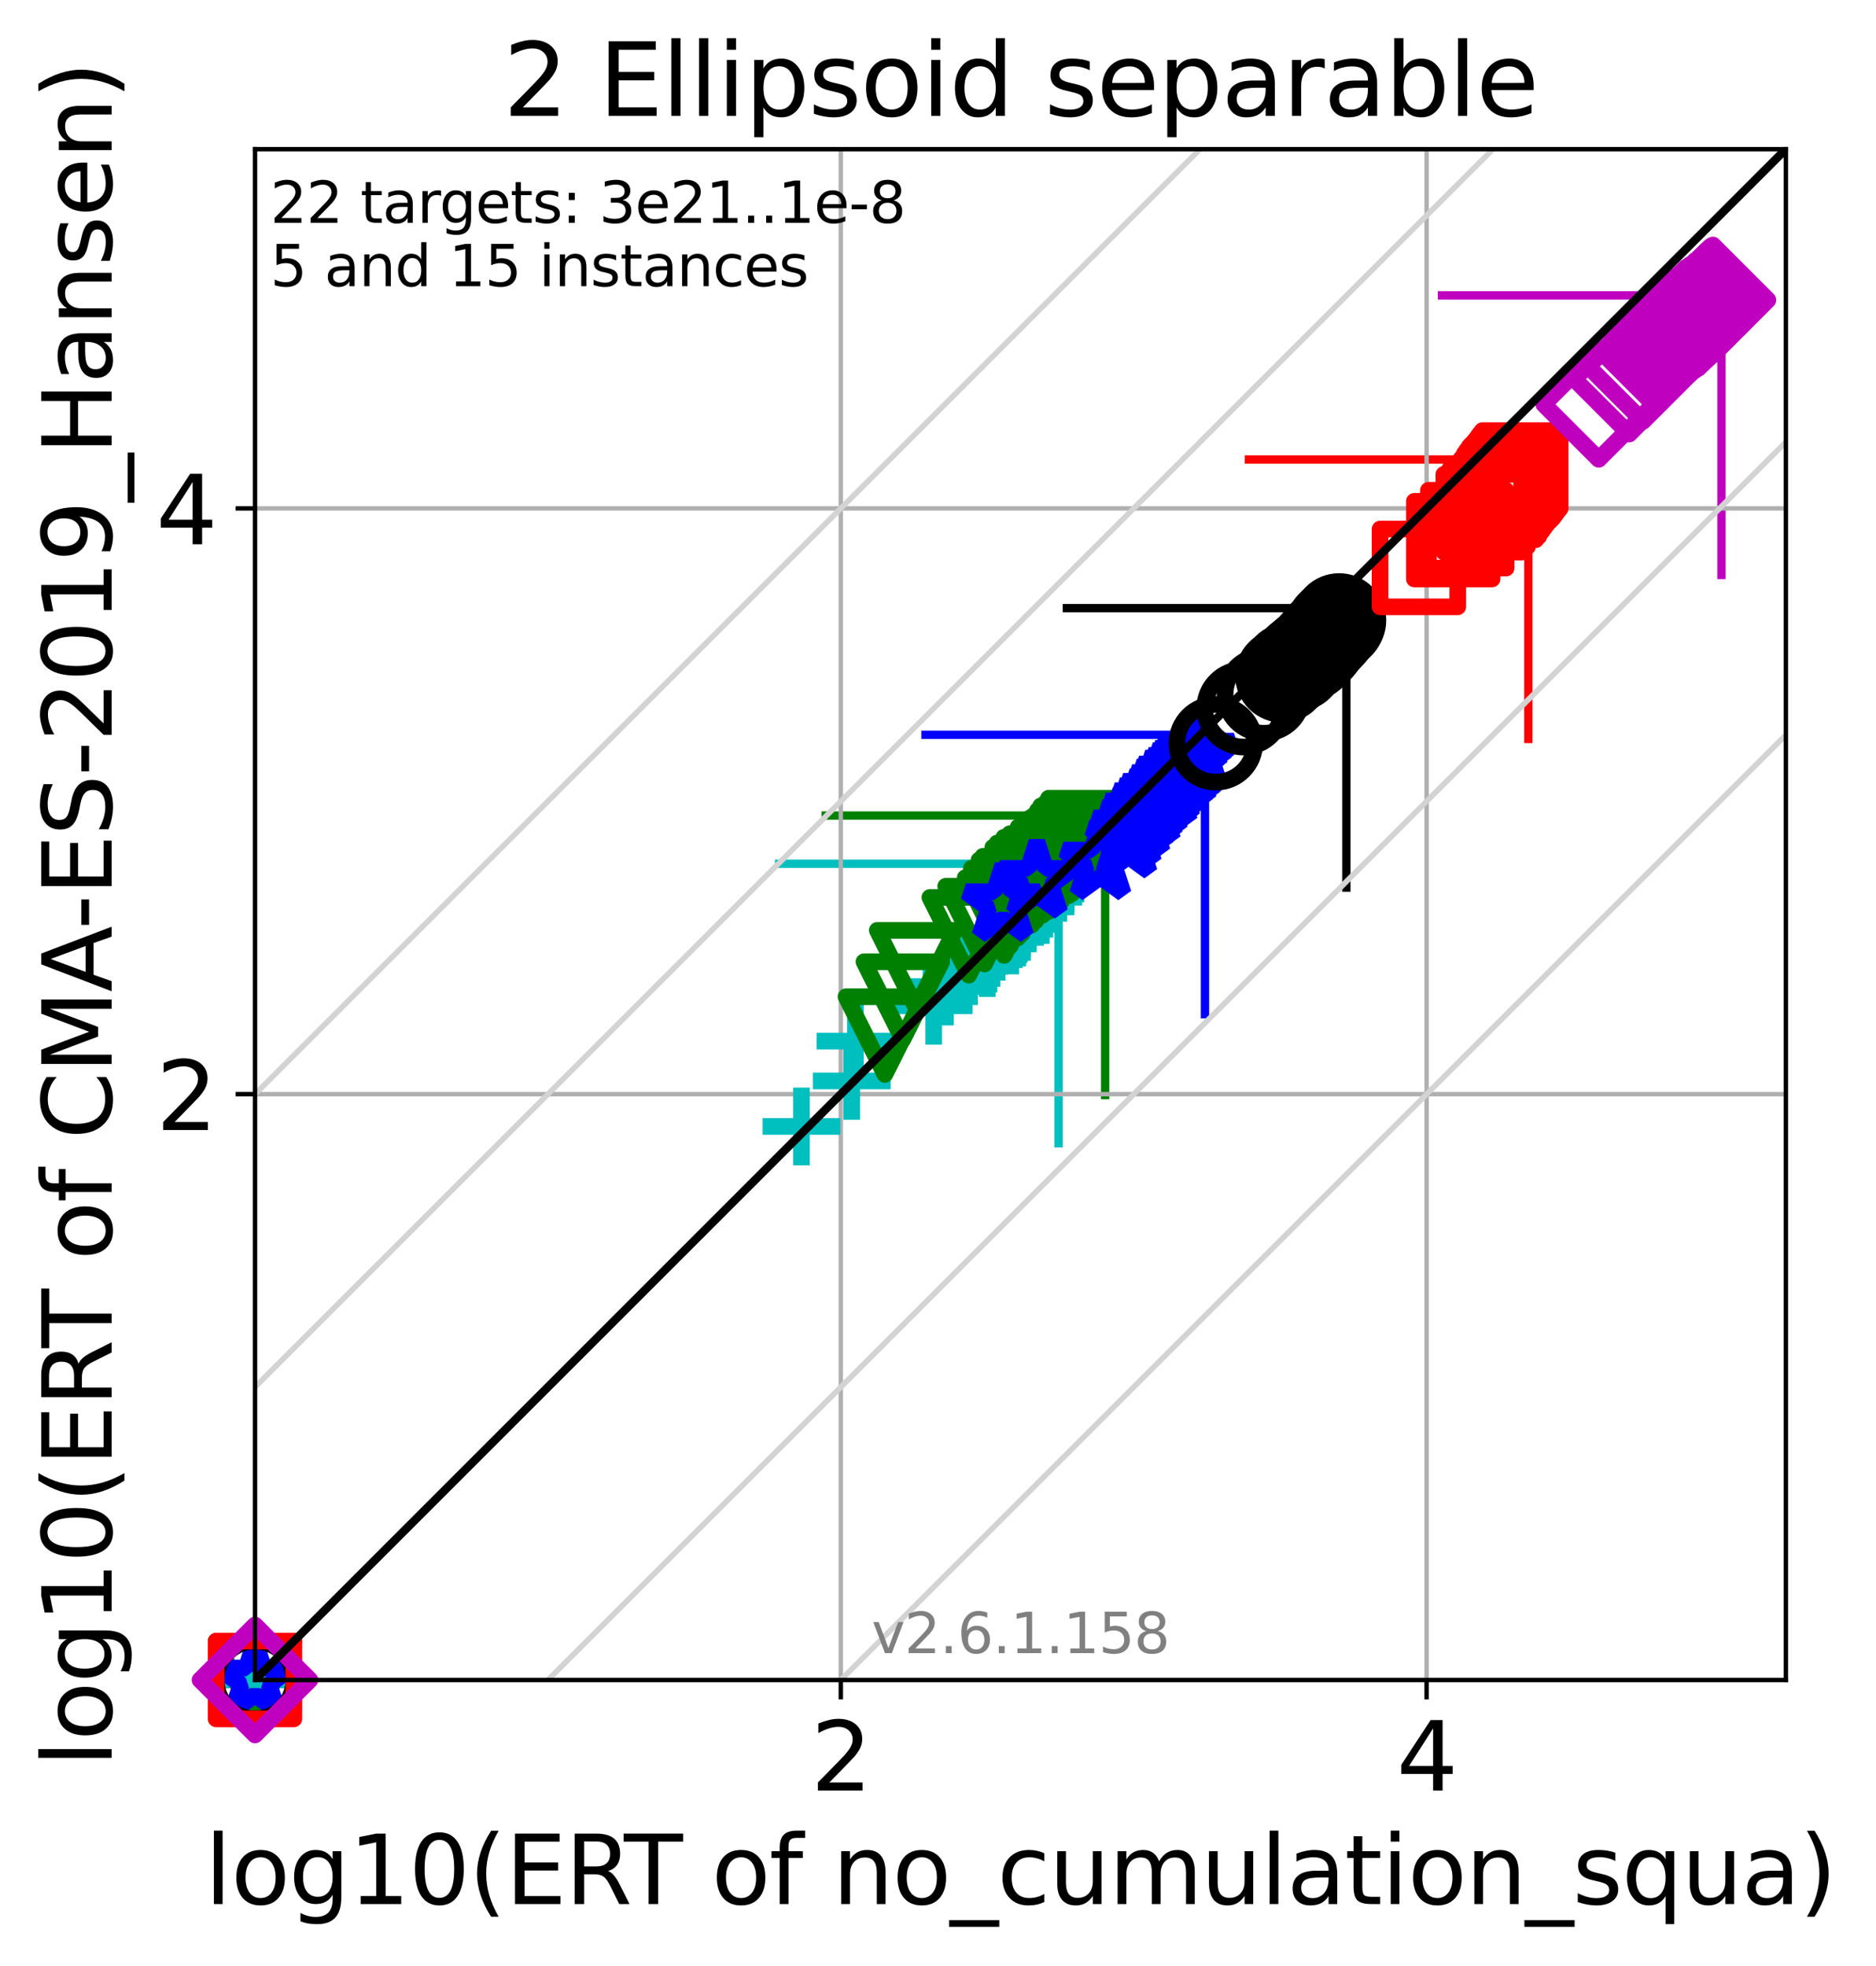 <?xml version="1.0" encoding="utf-8" standalone="no"?>
<!DOCTYPE svg PUBLIC "-//W3C//DTD SVG 1.1//EN"
  "http://www.w3.org/Graphics/SVG/1.1/DTD/svg11.dtd">
<svg xmlns:xlink="http://www.w3.org/1999/xlink" width="337.984pt" height="354.256pt" viewBox="0 0 337.984 354.256" xmlns="http://www.w3.org/2000/svg" version="1.1">
 <defs>
  <style type="text/css">*{stroke-linejoin: round; stroke-linecap: butt}</style>
 </defs>
 <g id="figure_1">
  <g id="patch_1">
   <path d="M 0 354.256 
L 337.984 354.256 
L 337.984 0 
L 0 0 
z
" style="fill: #ffffff"/>
  </g>
  <g id="axes_1">
   <g id="patch_2">
    <path d="M 45.942 302.677 
L 321.742 302.677 
L 321.742 26.877 
L 45.942 26.877 
z
" style="fill: #ffffff"/>
   </g>
   <g id="line2d_1">
    <path d="M 190.717 205.976 
L 190.717 155.621 
" clip-path="url(#p244dd6824b)" style="fill: none; stroke: #00bfbf; stroke-width: 1.5; stroke-linecap: square"/>
   </g>
   <g id="line2d_2">
    <path d="M 140.361 155.621 
L 190.717 155.621 
" clip-path="url(#p244dd6824b)" style="fill: none; stroke: #00bfbf; stroke-width: 1.5; stroke-linecap: square"/>
   </g>
   <g id="line2d_3">
    <path d="M 199.109 197.291 
L 199.109 146.935 
" clip-path="url(#p244dd6824b)" style="fill: none; stroke: #008000; stroke-width: 1.5; stroke-linecap: square"/>
   </g>
   <g id="line2d_4">
    <path d="M 148.754 146.935 
L 199.109 146.935 
" clip-path="url(#p244dd6824b)" style="fill: none; stroke: #008000; stroke-width: 1.5; stroke-linecap: square"/>
   </g>
   <g id="line2d_5">
    <path d="M 217.09 182.738 
L 217.09 132.383 
" clip-path="url(#p244dd6824b)" style="fill: none; stroke: #0000ff; stroke-width: 1.5; stroke-linecap: square"/>
   </g>
   <g id="line2d_6">
    <path d="M 166.734 132.383 
L 217.09 132.383 
" clip-path="url(#p244dd6824b)" style="fill: none; stroke: #0000ff; stroke-width: 1.5; stroke-linecap: square"/>
   </g>
   <g id="line2d_7">
    <path d="M 242.562 159.914 
L 242.562 109.559 
" clip-path="url(#p244dd6824b)" style="fill: none; stroke: #000000; stroke-width: 1.5; stroke-linecap: square"/>
   </g>
   <g id="line2d_8">
    <path d="M 192.207 109.559 
L 242.562 109.559 
" clip-path="url(#p244dd6824b)" style="fill: none; stroke: #000000; stroke-width: 1.5; stroke-linecap: square"/>
   </g>
   <g id="line2d_9">
    <path d="M 275.352 133.138 
L 275.352 82.782 
" clip-path="url(#p244dd6824b)" style="fill: none; stroke: #ff0000; stroke-width: 1.5; stroke-linecap: square"/>
   </g>
   <g id="line2d_10">
    <path d="M 224.997 82.782 
L 275.352 82.782 
" clip-path="url(#p244dd6824b)" style="fill: none; stroke: #ff0000; stroke-width: 1.5; stroke-linecap: square"/>
   </g>
   <g id="line2d_11">
    <path d="M 310.143 103.581 
L 310.143 53.226 
" clip-path="url(#p244dd6824b)" style="fill: none; stroke: #bf00bf; stroke-width: 1.5; stroke-linecap: square"/>
   </g>
   <g id="line2d_12">
    <path d="M 259.788 53.226 
L 310.143 53.226 
" clip-path="url(#p244dd6824b)" style="fill: none; stroke: #bf00bf; stroke-width: 1.5; stroke-linecap: square"/>
   </g>
   <g id="matplotlib.axis_1">
    <g id="xtick_1">
     <g id="line2d_13">
      <path d="M 151.482 302.677 
L 151.482 26.877 
" clip-path="url(#p244dd6824b)" style="fill: none; stroke: #b0b0b0; stroke-width: 0.8; stroke-linecap: square"/>
     </g>
     <g id="line2d_14">
      <defs>
       <path id="m308154e68e" d="M 0 0 
L 0 3.5 
" style="stroke: #000000; stroke-width: 0.8"/>
      </defs>
      <g>
       <use xlink:href="#m308154e68e" x="151.482" y="302.677" style="stroke: #000000; stroke-width: 0.8"/>
      </g>
     </g>
     <g id="text_1">
      <!-- 2 -->
      <g transform="translate(146.074 322.595)scale(0.17 -0.17)">
       <defs>
        <path id="DejaVuSans-32" d="M 1228 531 
L 3431 531 
L 3431 0 
L 469 0 
L 469 531 
Q 828 903 1448 1529 
Q 2069 2156 2228 2338 
Q 2531 2678 2651 2914 
Q 2772 3150 2772 3378 
Q 2772 3750 2511 3984 
Q 2250 4219 1831 4219 
Q 1534 4219 1204 4116 
Q 875 4013 500 3803 
L 500 4441 
Q 881 4594 1212 4672 
Q 1544 4750 1819 4750 
Q 2544 4750 2975 4387 
Q 3406 4025 3406 3419 
Q 3406 3131 3298 2873 
Q 3191 2616 2906 2266 
Q 2828 2175 2409 1742 
Q 1991 1309 1228 531 
z
" transform="scale(0.016)"/>
       </defs>
       <use xlink:href="#DejaVuSans-32"/>
      </g>
     </g>
    </g>
    <g id="xtick_2">
     <g id="line2d_15">
      <path d="M 257.021 302.677 
L 257.021 26.877 
" clip-path="url(#p244dd6824b)" style="fill: none; stroke: #b0b0b0; stroke-width: 0.8; stroke-linecap: square"/>
     </g>
     <g id="line2d_16">
      <g>
       <use xlink:href="#m308154e68e" x="257.021" y="302.677" style="stroke: #000000; stroke-width: 0.8"/>
      </g>
     </g>
     <g id="text_2">
      <!-- 4 -->
      <g transform="translate(251.613 322.595)scale(0.17 -0.17)">
       <defs>
        <path id="DejaVuSans-34" d="M 2419 4116 
L 825 1625 
L 2419 1625 
L 2419 4116 
z
M 2253 4666 
L 3047 4666 
L 3047 1625 
L 3713 1625 
L 3713 1100 
L 3047 1100 
L 3047 0 
L 2419 0 
L 2419 1100 
L 313 1100 
L 313 1709 
L 2253 4666 
z
" transform="scale(0.016)"/>
       </defs>
       <use xlink:href="#DejaVuSans-34"/>
      </g>
     </g>
    </g>
    <g id="text_3">
     <!-- log10(ERT of no_cumulation_squa) -->
     <g transform="translate(36.899 343.047)scale(0.17 -0.17)">
      <defs>
       <path id="DejaVuSans-6c" d="M 603 4863 
L 1178 4863 
L 1178 0 
L 603 0 
L 603 4863 
z
" transform="scale(0.016)"/>
       <path id="DejaVuSans-6f" d="M 1959 3097 
Q 1497 3097 1228 2736 
Q 959 2375 959 1747 
Q 959 1119 1226 758 
Q 1494 397 1959 397 
Q 2419 397 2687 759 
Q 2956 1122 2956 1747 
Q 2956 2369 2687 2733 
Q 2419 3097 1959 3097 
z
M 1959 3584 
Q 2709 3584 3137 3096 
Q 3566 2609 3566 1747 
Q 3566 888 3137 398 
Q 2709 -91 1959 -91 
Q 1206 -91 779 398 
Q 353 888 353 1747 
Q 353 2609 779 3096 
Q 1206 3584 1959 3584 
z
" transform="scale(0.016)"/>
       <path id="DejaVuSans-67" d="M 2906 1791 
Q 2906 2416 2648 2759 
Q 2391 3103 1925 3103 
Q 1463 3103 1205 2759 
Q 947 2416 947 1791 
Q 947 1169 1205 825 
Q 1463 481 1925 481 
Q 2391 481 2648 825 
Q 2906 1169 2906 1791 
z
M 3481 434 
Q 3481 -459 3084 -895 
Q 2688 -1331 1869 -1331 
Q 1566 -1331 1297 -1286 
Q 1028 -1241 775 -1147 
L 775 -588 
Q 1028 -725 1275 -790 
Q 1522 -856 1778 -856 
Q 2344 -856 2625 -561 
Q 2906 -266 2906 331 
L 2906 616 
Q 2728 306 2450 153 
Q 2172 0 1784 0 
Q 1141 0 747 490 
Q 353 981 353 1791 
Q 353 2603 747 3093 
Q 1141 3584 1784 3584 
Q 2172 3584 2450 3431 
Q 2728 3278 2906 2969 
L 2906 3500 
L 3481 3500 
L 3481 434 
z
" transform="scale(0.016)"/>
       <path id="DejaVuSans-31" d="M 794 531 
L 1825 531 
L 1825 4091 
L 703 3866 
L 703 4441 
L 1819 4666 
L 2450 4666 
L 2450 531 
L 3481 531 
L 3481 0 
L 794 0 
L 794 531 
z
" transform="scale(0.016)"/>
       <path id="DejaVuSans-30" d="M 2034 4250 
Q 1547 4250 1301 3770 
Q 1056 3291 1056 2328 
Q 1056 1369 1301 889 
Q 1547 409 2034 409 
Q 2525 409 2770 889 
Q 3016 1369 3016 2328 
Q 3016 3291 2770 3770 
Q 2525 4250 2034 4250 
z
M 2034 4750 
Q 2819 4750 3233 4129 
Q 3647 3509 3647 2328 
Q 3647 1150 3233 529 
Q 2819 -91 2034 -91 
Q 1250 -91 836 529 
Q 422 1150 422 2328 
Q 422 3509 836 4129 
Q 1250 4750 2034 4750 
z
" transform="scale(0.016)"/>
       <path id="DejaVuSans-28" d="M 1984 4856 
Q 1566 4138 1362 3434 
Q 1159 2731 1159 2009 
Q 1159 1288 1364 580 
Q 1569 -128 1984 -844 
L 1484 -844 
Q 1016 -109 783 600 
Q 550 1309 550 2009 
Q 550 2706 781 3412 
Q 1013 4119 1484 4856 
L 1984 4856 
z
" transform="scale(0.016)"/>
       <path id="DejaVuSans-45" d="M 628 4666 
L 3578 4666 
L 3578 4134 
L 1259 4134 
L 1259 2753 
L 3481 2753 
L 3481 2222 
L 1259 2222 
L 1259 531 
L 3634 531 
L 3634 0 
L 628 0 
L 628 4666 
z
" transform="scale(0.016)"/>
       <path id="DejaVuSans-52" d="M 2841 2188 
Q 3044 2119 3236 1894 
Q 3428 1669 3622 1275 
L 4263 0 
L 3584 0 
L 2988 1197 
Q 2756 1666 2539 1819 
Q 2322 1972 1947 1972 
L 1259 1972 
L 1259 0 
L 628 0 
L 628 4666 
L 2053 4666 
Q 2853 4666 3247 4331 
Q 3641 3997 3641 3322 
Q 3641 2881 3436 2590 
Q 3231 2300 2841 2188 
z
M 1259 4147 
L 1259 2491 
L 2053 2491 
Q 2509 2491 2742 2702 
Q 2975 2913 2975 3322 
Q 2975 3731 2742 3939 
Q 2509 4147 2053 4147 
L 1259 4147 
z
" transform="scale(0.016)"/>
       <path id="DejaVuSans-54" d="M -19 4666 
L 3928 4666 
L 3928 4134 
L 2272 4134 
L 2272 0 
L 1638 0 
L 1638 4134 
L -19 4134 
L -19 4666 
z
" transform="scale(0.016)"/>
       <path id="DejaVuSans-20" transform="scale(0.016)"/>
       <path id="DejaVuSans-66" d="M 2375 4863 
L 2375 4384 
L 1825 4384 
Q 1516 4384 1395 4259 
Q 1275 4134 1275 3809 
L 1275 3500 
L 2222 3500 
L 2222 3053 
L 1275 3053 
L 1275 0 
L 697 0 
L 697 3053 
L 147 3053 
L 147 3500 
L 697 3500 
L 697 3744 
Q 697 4328 969 4595 
Q 1241 4863 1831 4863 
L 2375 4863 
z
" transform="scale(0.016)"/>
       <path id="DejaVuSans-6e" d="M 3513 2113 
L 3513 0 
L 2938 0 
L 2938 2094 
Q 2938 2591 2744 2837 
Q 2550 3084 2163 3084 
Q 1697 3084 1428 2787 
Q 1159 2491 1159 1978 
L 1159 0 
L 581 0 
L 581 3500 
L 1159 3500 
L 1159 2956 
Q 1366 3272 1645 3428 
Q 1925 3584 2291 3584 
Q 2894 3584 3203 3211 
Q 3513 2838 3513 2113 
z
" transform="scale(0.016)"/>
       <path id="DejaVuSans-5f" d="M 3263 -1063 
L 3263 -1509 
L -63 -1509 
L -63 -1063 
L 3263 -1063 
z
" transform="scale(0.016)"/>
       <path id="DejaVuSans-63" d="M 3122 3366 
L 3122 2828 
Q 2878 2963 2633 3030 
Q 2388 3097 2138 3097 
Q 1578 3097 1268 2742 
Q 959 2388 959 1747 
Q 959 1106 1268 751 
Q 1578 397 2138 397 
Q 2388 397 2633 464 
Q 2878 531 3122 666 
L 3122 134 
Q 2881 22 2623 -34 
Q 2366 -91 2075 -91 
Q 1284 -91 818 406 
Q 353 903 353 1747 
Q 353 2603 823 3093 
Q 1294 3584 2113 3584 
Q 2378 3584 2631 3529 
Q 2884 3475 3122 3366 
z
" transform="scale(0.016)"/>
       <path id="DejaVuSans-75" d="M 544 1381 
L 544 3500 
L 1119 3500 
L 1119 1403 
Q 1119 906 1312 657 
Q 1506 409 1894 409 
Q 2359 409 2629 706 
Q 2900 1003 2900 1516 
L 2900 3500 
L 3475 3500 
L 3475 0 
L 2900 0 
L 2900 538 
Q 2691 219 2414 64 
Q 2138 -91 1772 -91 
Q 1169 -91 856 284 
Q 544 659 544 1381 
z
M 1991 3584 
L 1991 3584 
z
" transform="scale(0.016)"/>
       <path id="DejaVuSans-6d" d="M 3328 2828 
Q 3544 3216 3844 3400 
Q 4144 3584 4550 3584 
Q 5097 3584 5394 3201 
Q 5691 2819 5691 2113 
L 5691 0 
L 5113 0 
L 5113 2094 
Q 5113 2597 4934 2840 
Q 4756 3084 4391 3084 
Q 3944 3084 3684 2787 
Q 3425 2491 3425 1978 
L 3425 0 
L 2847 0 
L 2847 2094 
Q 2847 2600 2669 2842 
Q 2491 3084 2119 3084 
Q 1678 3084 1418 2786 
Q 1159 2488 1159 1978 
L 1159 0 
L 581 0 
L 581 3500 
L 1159 3500 
L 1159 2956 
Q 1356 3278 1631 3431 
Q 1906 3584 2284 3584 
Q 2666 3584 2933 3390 
Q 3200 3197 3328 2828 
z
" transform="scale(0.016)"/>
       <path id="DejaVuSans-61" d="M 2194 1759 
Q 1497 1759 1228 1600 
Q 959 1441 959 1056 
Q 959 750 1161 570 
Q 1363 391 1709 391 
Q 2188 391 2477 730 
Q 2766 1069 2766 1631 
L 2766 1759 
L 2194 1759 
z
M 3341 1997 
L 3341 0 
L 2766 0 
L 2766 531 
Q 2569 213 2275 61 
Q 1981 -91 1556 -91 
Q 1019 -91 701 211 
Q 384 513 384 1019 
Q 384 1609 779 1909 
Q 1175 2209 1959 2209 
L 2766 2209 
L 2766 2266 
Q 2766 2663 2505 2880 
Q 2244 3097 1772 3097 
Q 1472 3097 1187 3025 
Q 903 2953 641 2809 
L 641 3341 
Q 956 3463 1253 3523 
Q 1550 3584 1831 3584 
Q 2591 3584 2966 3190 
Q 3341 2797 3341 1997 
z
" transform="scale(0.016)"/>
       <path id="DejaVuSans-74" d="M 1172 4494 
L 1172 3500 
L 2356 3500 
L 2356 3053 
L 1172 3053 
L 1172 1153 
Q 1172 725 1289 603 
Q 1406 481 1766 481 
L 2356 481 
L 2356 0 
L 1766 0 
Q 1100 0 847 248 
Q 594 497 594 1153 
L 594 3053 
L 172 3053 
L 172 3500 
L 594 3500 
L 594 4494 
L 1172 4494 
z
" transform="scale(0.016)"/>
       <path id="DejaVuSans-69" d="M 603 3500 
L 1178 3500 
L 1178 0 
L 603 0 
L 603 3500 
z
M 603 4863 
L 1178 4863 
L 1178 4134 
L 603 4134 
L 603 4863 
z
" transform="scale(0.016)"/>
       <path id="DejaVuSans-73" d="M 2834 3397 
L 2834 2853 
Q 2591 2978 2328 3040 
Q 2066 3103 1784 3103 
Q 1356 3103 1142 2972 
Q 928 2841 928 2578 
Q 928 2378 1081 2264 
Q 1234 2150 1697 2047 
L 1894 2003 
Q 2506 1872 2764 1633 
Q 3022 1394 3022 966 
Q 3022 478 2636 193 
Q 2250 -91 1575 -91 
Q 1294 -91 989 -36 
Q 684 19 347 128 
L 347 722 
Q 666 556 975 473 
Q 1284 391 1588 391 
Q 1994 391 2212 530 
Q 2431 669 2431 922 
Q 2431 1156 2273 1281 
Q 2116 1406 1581 1522 
L 1381 1569 
Q 847 1681 609 1914 
Q 372 2147 372 2553 
Q 372 3047 722 3315 
Q 1072 3584 1716 3584 
Q 2034 3584 2315 3537 
Q 2597 3491 2834 3397 
z
" transform="scale(0.016)"/>
       <path id="DejaVuSans-71" d="M 947 1747 
Q 947 1113 1208 752 
Q 1469 391 1925 391 
Q 2381 391 2643 752 
Q 2906 1113 2906 1747 
Q 2906 2381 2643 2742 
Q 2381 3103 1925 3103 
Q 1469 3103 1208 2742 
Q 947 2381 947 1747 
z
M 2906 525 
Q 2725 213 2448 61 
Q 2172 -91 1784 -91 
Q 1150 -91 751 415 
Q 353 922 353 1747 
Q 353 2572 751 3078 
Q 1150 3584 1784 3584 
Q 2172 3584 2448 3432 
Q 2725 3281 2906 2969 
L 2906 3500 
L 3481 3500 
L 3481 -1331 
L 2906 -1331 
L 2906 525 
z
" transform="scale(0.016)"/>
       <path id="DejaVuSans-29" d="M 513 4856 
L 1013 4856 
Q 1481 4119 1714 3412 
Q 1947 2706 1947 2009 
Q 1947 1309 1714 600 
Q 1481 -109 1013 -844 
L 513 -844 
Q 928 -128 1133 580 
Q 1338 1288 1338 2009 
Q 1338 2731 1133 3434 
Q 928 4138 513 4856 
z
" transform="scale(0.016)"/>
      </defs>
      <use xlink:href="#DejaVuSans-6c"/>
      <use xlink:href="#DejaVuSans-6f" x="27.783"/>
      <use xlink:href="#DejaVuSans-67" x="88.965"/>
      <use xlink:href="#DejaVuSans-31" x="152.441"/>
      <use xlink:href="#DejaVuSans-30" x="216.064"/>
      <use xlink:href="#DejaVuSans-28" x="279.688"/>
      <use xlink:href="#DejaVuSans-45" x="318.701"/>
      <use xlink:href="#DejaVuSans-52" x="381.885"/>
      <use xlink:href="#DejaVuSans-54" x="444.117"/>
      <use xlink:href="#DejaVuSans-20" x="505.201"/>
      <use xlink:href="#DejaVuSans-6f" x="536.988"/>
      <use xlink:href="#DejaVuSans-66" x="598.17"/>
      <use xlink:href="#DejaVuSans-20" x="633.375"/>
      <use xlink:href="#DejaVuSans-6e" x="665.162"/>
      <use xlink:href="#DejaVuSans-6f" x="728.541"/>
      <use xlink:href="#DejaVuSans-5f" x="789.723"/>
      <use xlink:href="#DejaVuSans-63" x="839.723"/>
      <use xlink:href="#DejaVuSans-75" x="894.703"/>
      <use xlink:href="#DejaVuSans-6d" x="958.082"/>
      <use xlink:href="#DejaVuSans-75" x="1055.494"/>
      <use xlink:href="#DejaVuSans-6c" x="1118.873"/>
      <use xlink:href="#DejaVuSans-61" x="1146.656"/>
      <use xlink:href="#DejaVuSans-74" x="1207.936"/>
      <use xlink:href="#DejaVuSans-69" x="1247.145"/>
      <use xlink:href="#DejaVuSans-6f" x="1274.928"/>
      <use xlink:href="#DejaVuSans-6e" x="1336.109"/>
      <use xlink:href="#DejaVuSans-5f" x="1399.488"/>
      <use xlink:href="#DejaVuSans-73" x="1449.488"/>
      <use xlink:href="#DejaVuSans-71" x="1501.588"/>
      <use xlink:href="#DejaVuSans-75" x="1565.064"/>
      <use xlink:href="#DejaVuSans-61" x="1628.443"/>
      <use xlink:href="#DejaVuSans-29" x="1689.723"/>
     </g>
    </g>
   </g>
   <g id="matplotlib.axis_2">
    <g id="ytick_1">
     <g id="line2d_17">
      <path d="M 45.942 197.137 
L 321.742 197.137 
" clip-path="url(#p244dd6824b)" style="fill: none; stroke: #b0b0b0; stroke-width: 0.8; stroke-linecap: square"/>
     </g>
     <g id="line2d_18">
      <defs>
       <path id="m2d5e1e909d" d="M 0 0 
L -3.5 0 
" style="stroke: #000000; stroke-width: 0.8"/>
      </defs>
      <g>
       <use xlink:href="#m2d5e1e909d" x="45.942" y="197.137" style="stroke: #000000; stroke-width: 0.8"/>
      </g>
     </g>
     <g id="text_4">
      <!-- 2 -->
      <g transform="translate(28.126 203.596)scale(0.17 -0.17)">
       <use xlink:href="#DejaVuSans-32"/>
      </g>
     </g>
    </g>
    <g id="ytick_2">
     <g id="line2d_19">
      <path d="M 45.942 91.598 
L 321.742 91.598 
" clip-path="url(#p244dd6824b)" style="fill: none; stroke: #b0b0b0; stroke-width: 0.8; stroke-linecap: square"/>
     </g>
     <g id="line2d_20">
      <g>
       <use xlink:href="#m2d5e1e909d" x="45.942" y="91.598" style="stroke: #000000; stroke-width: 0.8"/>
      </g>
     </g>
     <g id="text_5">
      <!-- 4 -->
      <g transform="translate(28.126 98.056)scale(0.17 -0.17)">
       <use xlink:href="#DejaVuSans-34"/>
      </g>
     </g>
    </g>
    <g id="text_6">
     <!-- log10(ERT of CMA-ES-2019_Hansen) -->
     <g transform="translate(20.117 318.342)rotate(-90)scale(0.17 -0.17)">
      <defs>
       <path id="DejaVuSans-43" d="M 4122 4306 
L 4122 3641 
Q 3803 3938 3442 4084 
Q 3081 4231 2675 4231 
Q 1875 4231 1450 3742 
Q 1025 3253 1025 2328 
Q 1025 1406 1450 917 
Q 1875 428 2675 428 
Q 3081 428 3442 575 
Q 3803 722 4122 1019 
L 4122 359 
Q 3791 134 3420 21 
Q 3050 -91 2638 -91 
Q 1578 -91 968 557 
Q 359 1206 359 2328 
Q 359 3453 968 4101 
Q 1578 4750 2638 4750 
Q 3056 4750 3426 4639 
Q 3797 4528 4122 4306 
z
" transform="scale(0.016)"/>
       <path id="DejaVuSans-4d" d="M 628 4666 
L 1569 4666 
L 2759 1491 
L 3956 4666 
L 4897 4666 
L 4897 0 
L 4281 0 
L 4281 4097 
L 3078 897 
L 2444 897 
L 1241 4097 
L 1241 0 
L 628 0 
L 628 4666 
z
" transform="scale(0.016)"/>
       <path id="DejaVuSans-41" d="M 2188 4044 
L 1331 1722 
L 3047 1722 
L 2188 4044 
z
M 1831 4666 
L 2547 4666 
L 4325 0 
L 3669 0 
L 3244 1197 
L 1141 1197 
L 716 0 
L 50 0 
L 1831 4666 
z
" transform="scale(0.016)"/>
       <path id="DejaVuSans-2d" d="M 313 2009 
L 1997 2009 
L 1997 1497 
L 313 1497 
L 313 2009 
z
" transform="scale(0.016)"/>
       <path id="DejaVuSans-53" d="M 3425 4513 
L 3425 3897 
Q 3066 4069 2747 4153 
Q 2428 4238 2131 4238 
Q 1616 4238 1336 4038 
Q 1056 3838 1056 3469 
Q 1056 3159 1242 3001 
Q 1428 2844 1947 2747 
L 2328 2669 
Q 3034 2534 3370 2195 
Q 3706 1856 3706 1288 
Q 3706 609 3251 259 
Q 2797 -91 1919 -91 
Q 1588 -91 1214 -16 
Q 841 59 441 206 
L 441 856 
Q 825 641 1194 531 
Q 1563 422 1919 422 
Q 2459 422 2753 634 
Q 3047 847 3047 1241 
Q 3047 1584 2836 1778 
Q 2625 1972 2144 2069 
L 1759 2144 
Q 1053 2284 737 2584 
Q 422 2884 422 3419 
Q 422 4038 858 4394 
Q 1294 4750 2059 4750 
Q 2388 4750 2728 4690 
Q 3069 4631 3425 4513 
z
" transform="scale(0.016)"/>
       <path id="DejaVuSans-39" d="M 703 97 
L 703 672 
Q 941 559 1184 500 
Q 1428 441 1663 441 
Q 2288 441 2617 861 
Q 2947 1281 2994 2138 
Q 2813 1869 2534 1725 
Q 2256 1581 1919 1581 
Q 1219 1581 811 2004 
Q 403 2428 403 3163 
Q 403 3881 828 4315 
Q 1253 4750 1959 4750 
Q 2769 4750 3195 4129 
Q 3622 3509 3622 2328 
Q 3622 1225 3098 567 
Q 2575 -91 1691 -91 
Q 1453 -91 1209 -44 
Q 966 3 703 97 
z
M 1959 2075 
Q 2384 2075 2632 2365 
Q 2881 2656 2881 3163 
Q 2881 3666 2632 3958 
Q 2384 4250 1959 4250 
Q 1534 4250 1286 3958 
Q 1038 3666 1038 3163 
Q 1038 2656 1286 2365 
Q 1534 2075 1959 2075 
z
" transform="scale(0.016)"/>
       <path id="DejaVuSans-48" d="M 628 4666 
L 1259 4666 
L 1259 2753 
L 3553 2753 
L 3553 4666 
L 4184 4666 
L 4184 0 
L 3553 0 
L 3553 2222 
L 1259 2222 
L 1259 0 
L 628 0 
L 628 4666 
z
" transform="scale(0.016)"/>
       <path id="DejaVuSans-65" d="M 3597 1894 
L 3597 1613 
L 953 1613 
Q 991 1019 1311 708 
Q 1631 397 2203 397 
Q 2534 397 2845 478 
Q 3156 559 3463 722 
L 3463 178 
Q 3153 47 2828 -22 
Q 2503 -91 2169 -91 
Q 1331 -91 842 396 
Q 353 884 353 1716 
Q 353 2575 817 3079 
Q 1281 3584 2069 3584 
Q 2775 3584 3186 3129 
Q 3597 2675 3597 1894 
z
M 3022 2063 
Q 3016 2534 2758 2815 
Q 2500 3097 2075 3097 
Q 1594 3097 1305 2825 
Q 1016 2553 972 2059 
L 3022 2063 
z
" transform="scale(0.016)"/>
      </defs>
      <use xlink:href="#DejaVuSans-6c"/>
      <use xlink:href="#DejaVuSans-6f" x="27.783"/>
      <use xlink:href="#DejaVuSans-67" x="88.965"/>
      <use xlink:href="#DejaVuSans-31" x="152.441"/>
      <use xlink:href="#DejaVuSans-30" x="216.064"/>
      <use xlink:href="#DejaVuSans-28" x="279.688"/>
      <use xlink:href="#DejaVuSans-45" x="318.701"/>
      <use xlink:href="#DejaVuSans-52" x="381.885"/>
      <use xlink:href="#DejaVuSans-54" x="444.117"/>
      <use xlink:href="#DejaVuSans-20" x="505.201"/>
      <use xlink:href="#DejaVuSans-6f" x="536.988"/>
      <use xlink:href="#DejaVuSans-66" x="598.17"/>
      <use xlink:href="#DejaVuSans-20" x="633.375"/>
      <use xlink:href="#DejaVuSans-43" x="665.162"/>
      <use xlink:href="#DejaVuSans-4d" x="734.986"/>
      <use xlink:href="#DejaVuSans-41" x="821.266"/>
      <use xlink:href="#DejaVuSans-2d" x="887.424"/>
      <use xlink:href="#DejaVuSans-45" x="923.508"/>
      <use xlink:href="#DejaVuSans-53" x="986.691"/>
      <use xlink:href="#DejaVuSans-2d" x="1050.168"/>
      <use xlink:href="#DejaVuSans-32" x="1086.252"/>
      <use xlink:href="#DejaVuSans-30" x="1149.875"/>
      <use xlink:href="#DejaVuSans-31" x="1213.498"/>
      <use xlink:href="#DejaVuSans-39" x="1277.121"/>
      <use xlink:href="#DejaVuSans-5f" x="1340.744"/>
      <use xlink:href="#DejaVuSans-48" x="1390.744"/>
      <use xlink:href="#DejaVuSans-61" x="1465.939"/>
      <use xlink:href="#DejaVuSans-6e" x="1527.219"/>
      <use xlink:href="#DejaVuSans-73" x="1590.598"/>
      <use xlink:href="#DejaVuSans-65" x="1642.697"/>
      <use xlink:href="#DejaVuSans-6e" x="1704.221"/>
      <use xlink:href="#DejaVuSans-29" x="1767.6"/>
     </g>
    </g>
   </g>
   <g id="line2d_21">
    <defs>
     <path id="m65c4464e63" d="M -7 0 
L 7 0 
M 0 7 
L 0 -7 
" style="stroke: #00bfbf; stroke-width: 3"/>
    </defs>
    <g>
     <use xlink:href="#m65c4464e63" x="45.942" y="302.677" style="fill-opacity: 0; stroke: #00bfbf; stroke-width: 3"/>
     <use xlink:href="#m65c4464e63" x="144.394" y="202.949" style="fill-opacity: 0; stroke: #00bfbf; stroke-width: 3"/>
     <use xlink:href="#m65c4464e63" x="153.457" y="194.746" style="fill-opacity: 0; stroke: #00bfbf; stroke-width: 3"/>
     <use xlink:href="#m65c4464e63" x="154.12" y="187.572" style="fill-opacity: 0; stroke: #00bfbf; stroke-width: 3"/>
     <use xlink:href="#m65c4464e63" x="168.222" y="181.214" style="fill-opacity: 0; stroke: #00bfbf; stroke-width: 3"/>
     <use xlink:href="#m65c4464e63" x="170.33" y="177.745" style="fill-opacity: 0; stroke: #00bfbf; stroke-width: 3"/>
     <use xlink:href="#m65c4464e63" x="173.221" y="175.523" style="fill-opacity: 0; stroke: #00bfbf; stroke-width: 3"/>
     <use xlink:href="#m65c4464e63" x="174.665" y="174.076" style="fill-opacity: 0; stroke: #00bfbf; stroke-width: 3"/>
     <use xlink:href="#m65c4464e63" x="177.865" y="172.616" style="fill-opacity: 0; stroke: #00bfbf; stroke-width: 3"/>
     <use xlink:href="#m65c4464e63" x="178.167" y="171.813" style="fill-opacity: 0; stroke: #00bfbf; stroke-width: 3"/>
     <use xlink:href="#m65c4464e63" x="178.718" y="170.798" style="fill-opacity: 0; stroke: #00bfbf; stroke-width: 3"/>
     <use xlink:href="#m65c4464e63" x="179.649" y="169.669" style="fill-opacity: 0; stroke: #00bfbf; stroke-width: 3"/>
     <use xlink:href="#m65c4464e63" x="182.101" y="168.545" style="fill-opacity: 0; stroke: #00bfbf; stroke-width: 3"/>
     <use xlink:href="#m65c4464e63" x="182.743" y="167.419" style="fill-opacity: 0; stroke: #00bfbf; stroke-width: 3"/>
     <use xlink:href="#m65c4464e63" x="183.537" y="166.538" style="fill-opacity: 0; stroke: #00bfbf; stroke-width: 3"/>
     <use xlink:href="#m65c4464e63" x="184.206" y="166.104" style="fill-opacity: 0; stroke: #00bfbf; stroke-width: 3"/>
     <use xlink:href="#m65c4464e63" x="185.248" y="164.567" style="fill-opacity: 0; stroke: #00bfbf; stroke-width: 3"/>
     <use xlink:href="#m65c4464e63" x="185.259" y="164.329" style="fill-opacity: 0; stroke: #00bfbf; stroke-width: 3"/>
     <use xlink:href="#m65c4464e63" x="186.555" y="163.399" style="fill-opacity: 0; stroke: #00bfbf; stroke-width: 3"/>
     <use xlink:href="#m65c4464e63" x="186.604" y="162.934" style="fill-opacity: 0; stroke: #00bfbf; stroke-width: 3"/>
     <use xlink:href="#m65c4464e63" x="187.959" y="161.651" style="fill-opacity: 0; stroke: #00bfbf; stroke-width: 3"/>
     <use xlink:href="#m65c4464e63" x="188.348" y="161.068" style="fill-opacity: 0; stroke: #00bfbf; stroke-width: 3"/>
    </g>
   </g>
   <g id="line2d_22">
    <defs>
     <path id="m8f4ec98434" d="M -0 7 
L 7 -7 
L -7 -7 
z
" style="stroke: #008000; stroke-width: 3; stroke-linejoin: miter"/>
    </defs>
    <g>
     <use xlink:href="#m8f4ec98434" x="45.942" y="302.677" style="fill-opacity: 0; stroke: #008000; stroke-width: 3; stroke-linejoin: miter"/>
     <use xlink:href="#m8f4ec98434" x="159.421" y="186.577" style="fill-opacity: 0; stroke: #008000; stroke-width: 3; stroke-linejoin: miter"/>
     <use xlink:href="#m8f4ec98434" x="162.651" y="180.28" style="fill-opacity: 0; stroke: #008000; stroke-width: 3; stroke-linejoin: miter"/>
     <use xlink:href="#m8f4ec98434" x="165.054" y="174.619" style="fill-opacity: 0; stroke: #008000; stroke-width: 3; stroke-linejoin: miter"/>
     <use xlink:href="#m8f4ec98434" x="174.532" y="168.69" style="fill-opacity: 0; stroke: #008000; stroke-width: 3; stroke-linejoin: miter"/>
     <use xlink:href="#m8f4ec98434" x="177.381" y="166.679" style="fill-opacity: 0; stroke: #008000; stroke-width: 3; stroke-linejoin: miter"/>
     <use xlink:href="#m8f4ec98434" x="180.901" y="165.135" style="fill-opacity: 0; stroke: #008000; stroke-width: 3; stroke-linejoin: miter"/>
     <use xlink:href="#m8f4ec98434" x="182.004" y="163.437" style="fill-opacity: 0; stroke: #008000; stroke-width: 3; stroke-linejoin: miter"/>
     <use xlink:href="#m8f4ec98434" x="183.389" y="161.959" style="fill-opacity: 0; stroke: #008000; stroke-width: 3; stroke-linejoin: miter"/>
     <use xlink:href="#m8f4ec98434" x="184.074" y="161.29" style="fill-opacity: 0; stroke: #008000; stroke-width: 3; stroke-linejoin: miter"/>
     <use xlink:href="#m8f4ec98434" x="185.87" y="159.668" style="fill-opacity: 0; stroke: #008000; stroke-width: 3; stroke-linejoin: miter"/>
     <use xlink:href="#m8f4ec98434" x="186.634" y="158.889" style="fill-opacity: 0; stroke: #008000; stroke-width: 3; stroke-linejoin: miter"/>
     <use xlink:href="#m8f4ec98434" x="187.847" y="157.867" style="fill-opacity: 0; stroke: #008000; stroke-width: 3; stroke-linejoin: miter"/>
     <use xlink:href="#m8f4ec98434" x="188.91" y="157.212" style="fill-opacity: 0; stroke: #008000; stroke-width: 3; stroke-linejoin: miter"/>
     <use xlink:href="#m8f4ec98434" x="190.434" y="156.016" style="fill-opacity: 0; stroke: #008000; stroke-width: 3; stroke-linejoin: miter"/>
     <use xlink:href="#m8f4ec98434" x="191.175" y="155.461" style="fill-opacity: 0; stroke: #008000; stroke-width: 3; stroke-linejoin: miter"/>
     <use xlink:href="#m8f4ec98434" x="192.537" y="154.367" style="fill-opacity: 0; stroke: #008000; stroke-width: 3; stroke-linejoin: miter"/>
     <use xlink:href="#m8f4ec98434" x="193.125" y="153.992" style="fill-opacity: 0; stroke: #008000; stroke-width: 3; stroke-linejoin: miter"/>
     <use xlink:href="#m8f4ec98434" x="193.902" y="153.031" style="fill-opacity: 0; stroke: #008000; stroke-width: 3; stroke-linejoin: miter"/>
     <use xlink:href="#m8f4ec98434" x="194.478" y="152.214" style="fill-opacity: 0; stroke: #008000; stroke-width: 3; stroke-linejoin: miter"/>
     <use xlink:href="#m8f4ec98434" x="195.474" y="151.511" style="fill-opacity: 0; stroke: #008000; stroke-width: 3; stroke-linejoin: miter"/>
     <use xlink:href="#m8f4ec98434" x="195.913" y="150.81" style="fill-opacity: 0; stroke: #008000; stroke-width: 3; stroke-linejoin: miter"/>
    </g>
   </g>
   <g id="line2d_23">
    <defs>
     <path id="m12ffa1c57c" d="M 0 -7 
L -1.572 -2.163 
L -6.657 -2.163 
L -2.543 0.826 
L -4.114 5.663 
L -0 2.674 
L 4.114 5.663 
L 2.543 0.826 
L 6.657 -2.163 
L 1.572 -2.163 
z
" style="stroke: #0000ff; stroke-width: 3; stroke-linejoin: bevel"/>
    </defs>
    <g>
     <use xlink:href="#m12ffa1c57c" x="45.942" y="302.677" style="fill-opacity: 0; stroke: #0000ff; stroke-width: 3; stroke-linejoin: bevel"/>
     <use xlink:href="#m12ffa1c57c" x="180.672" y="162.831" style="fill-opacity: 0; stroke: #0000ff; stroke-width: 3; stroke-linejoin: bevel"/>
     <use xlink:href="#m12ffa1c57c" x="186.811" y="158.625" style="fill-opacity: 0; stroke: #0000ff; stroke-width: 3; stroke-linejoin: bevel"/>
     <use xlink:href="#m12ffa1c57c" x="198.25" y="155.311" style="fill-opacity: 0; stroke: #0000ff; stroke-width: 3; stroke-linejoin: bevel"/>
     <use xlink:href="#m12ffa1c57c" x="202.936" y="151.38" style="fill-opacity: 0; stroke: #0000ff; stroke-width: 3; stroke-linejoin: bevel"/>
     <use xlink:href="#m12ffa1c57c" x="203.714" y="149.518" style="fill-opacity: 0; stroke: #0000ff; stroke-width: 3; stroke-linejoin: bevel"/>
     <use xlink:href="#m12ffa1c57c" x="205.287" y="147.675" style="fill-opacity: 0; stroke: #0000ff; stroke-width: 3; stroke-linejoin: bevel"/>
     <use xlink:href="#m12ffa1c57c" x="205.883" y="146.47" style="fill-opacity: 0; stroke: #0000ff; stroke-width: 3; stroke-linejoin: bevel"/>
     <use xlink:href="#m12ffa1c57c" x="207.146" y="145.487" style="fill-opacity: 0; stroke: #0000ff; stroke-width: 3; stroke-linejoin: bevel"/>
     <use xlink:href="#m12ffa1c57c" x="207.498" y="144.629" style="fill-opacity: 0; stroke: #0000ff; stroke-width: 3; stroke-linejoin: bevel"/>
     <use xlink:href="#m12ffa1c57c" x="208.43" y="143.723" style="fill-opacity: 0; stroke: #0000ff; stroke-width: 3; stroke-linejoin: bevel"/>
     <use xlink:href="#m12ffa1c57c" x="209.014" y="142.93" style="fill-opacity: 0; stroke: #0000ff; stroke-width: 3; stroke-linejoin: bevel"/>
     <use xlink:href="#m12ffa1c57c" x="210.18" y="142.139" style="fill-opacity: 0; stroke: #0000ff; stroke-width: 3; stroke-linejoin: bevel"/>
     <use xlink:href="#m12ffa1c57c" x="210.628" y="141.365" style="fill-opacity: 0; stroke: #0000ff; stroke-width: 3; stroke-linejoin: bevel"/>
     <use xlink:href="#m12ffa1c57c" x="211.47" y="140.356" style="fill-opacity: 0; stroke: #0000ff; stroke-width: 3; stroke-linejoin: bevel"/>
     <use xlink:href="#m12ffa1c57c" x="211.877" y="139.812" style="fill-opacity: 0; stroke: #0000ff; stroke-width: 3; stroke-linejoin: bevel"/>
     <use xlink:href="#m12ffa1c57c" x="212.981" y="138.755" style="fill-opacity: 0; stroke: #0000ff; stroke-width: 3; stroke-linejoin: bevel"/>
     <use xlink:href="#m12ffa1c57c" x="213.599" y="138.259" style="fill-opacity: 0; stroke: #0000ff; stroke-width: 3; stroke-linejoin: bevel"/>
     <use xlink:href="#m12ffa1c57c" x="214.351" y="137.415" style="fill-opacity: 0; stroke: #0000ff; stroke-width: 3; stroke-linejoin: bevel"/>
     <use xlink:href="#m12ffa1c57c" x="214.807" y="136.972" style="fill-opacity: 0; stroke: #0000ff; stroke-width: 3; stroke-linejoin: bevel"/>
     <use xlink:href="#m12ffa1c57c" x="215.437" y="136.17" style="fill-opacity: 0; stroke: #0000ff; stroke-width: 3; stroke-linejoin: bevel"/>
     <use xlink:href="#m12ffa1c57c" x="215.642" y="135.69" style="fill-opacity: 0; stroke: #0000ff; stroke-width: 3; stroke-linejoin: bevel"/>
    </g>
   </g>
   <g id="line2d_24">
    <defs>
     <path id="md18ce0ae11" d="M 0 7 
C 1.856 7 3.637 6.262 4.95 4.95 
C 6.262 3.637 7 1.856 7 0 
C 7 -1.856 6.262 -3.637 4.95 -4.95 
C 3.637 -6.262 1.856 -7 0 -7 
C -1.856 -7 -3.637 -6.262 -4.95 -4.95 
C -6.262 -3.637 -7 -1.856 -7 0 
C -7 1.856 -6.262 3.637 -4.95 4.95 
C -3.637 6.262 -1.856 7 0 7 
z
" style="stroke: #000000; stroke-width: 3"/>
    </defs>
    <g>
     <use xlink:href="#md18ce0ae11" x="45.942" y="302.677" style="fill-opacity: 0; stroke: #000000; stroke-width: 3"/>
     <use xlink:href="#md18ce0ae11" x="219.041" y="133.913" style="fill-opacity: 0; stroke: #000000; stroke-width: 3"/>
     <use xlink:href="#md18ce0ae11" x="224.044" y="127.594" style="fill-opacity: 0; stroke: #000000; stroke-width: 3"/>
     <use xlink:href="#md18ce0ae11" x="227.717" y="125.106" style="fill-opacity: 0; stroke: #000000; stroke-width: 3"/>
     <use xlink:href="#md18ce0ae11" x="231.031" y="121.709" style="fill-opacity: 0; stroke: #000000; stroke-width: 3"/>
     <use xlink:href="#md18ce0ae11" x="232.24" y="120.625" style="fill-opacity: 0; stroke: #000000; stroke-width: 3"/>
     <use xlink:href="#md18ce0ae11" x="233.678" y="119.693" style="fill-opacity: 0; stroke: #000000; stroke-width: 3"/>
     <use xlink:href="#md18ce0ae11" x="234.255" y="119.054" style="fill-opacity: 0; stroke: #000000; stroke-width: 3"/>
     <use xlink:href="#md18ce0ae11" x="235.29" y="118.193" style="fill-opacity: 0; stroke: #000000; stroke-width: 3"/>
     <use xlink:href="#md18ce0ae11" x="235.997" y="117.702" style="fill-opacity: 0; stroke: #000000; stroke-width: 3"/>
     <use xlink:href="#md18ce0ae11" x="236.744" y="116.889" style="fill-opacity: 0; stroke: #000000; stroke-width: 3"/>
     <use xlink:href="#md18ce0ae11" x="237.214" y="116.485" style="fill-opacity: 0; stroke: #000000; stroke-width: 3"/>
     <use xlink:href="#md18ce0ae11" x="237.709" y="115.861" style="fill-opacity: 0; stroke: #000000; stroke-width: 3"/>
     <use xlink:href="#md18ce0ae11" x="237.939" y="115.473" style="fill-opacity: 0; stroke: #000000; stroke-width: 3"/>
     <use xlink:href="#md18ce0ae11" x="238.486" y="114.857" style="fill-opacity: 0; stroke: #000000; stroke-width: 3"/>
     <use xlink:href="#md18ce0ae11" x="238.883" y="114.494" style="fill-opacity: 0; stroke: #000000; stroke-width: 3"/>
     <use xlink:href="#md18ce0ae11" x="239.448" y="113.87" style="fill-opacity: 0; stroke: #000000; stroke-width: 3"/>
     <use xlink:href="#md18ce0ae11" x="239.746" y="113.532" style="fill-opacity: 0; stroke: #000000; stroke-width: 3"/>
     <use xlink:href="#md18ce0ae11" x="240.074" y="112.977" style="fill-opacity: 0; stroke: #000000; stroke-width: 3"/>
     <use xlink:href="#md18ce0ae11" x="240.493" y="112.628" style="fill-opacity: 0; stroke: #000000; stroke-width: 3"/>
     <use xlink:href="#md18ce0ae11" x="241.039" y="112.155" style="fill-opacity: 0; stroke: #000000; stroke-width: 3"/>
     <use xlink:href="#md18ce0ae11" x="241.251" y="111.773" style="fill-opacity: 0; stroke: #000000; stroke-width: 3"/>
    </g>
   </g>
   <g id="line2d_25">
    <defs>
     <path id="m39b2562704" d="M -7 7 
L 7 7 
L 7 -7 
L -7 -7 
z
" style="stroke: #ff0000; stroke-width: 3; stroke-linejoin: miter"/>
    </defs>
    <g>
     <use xlink:href="#m39b2562704" x="45.942" y="302.677" style="fill-opacity: 0; stroke: #ff0000; stroke-width: 3; stroke-linejoin: miter"/>
     <use xlink:href="#m39b2562704" x="255.634" y="102.326" style="fill-opacity: 0; stroke: #ff0000; stroke-width: 3; stroke-linejoin: miter"/>
     <use xlink:href="#m39b2562704" x="261.813" y="97.317" style="fill-opacity: 0; stroke: #ff0000; stroke-width: 3; stroke-linejoin: miter"/>
     <use xlink:href="#m39b2562704" x="264.348" y="95.342" style="fill-opacity: 0; stroke: #ff0000; stroke-width: 3; stroke-linejoin: miter"/>
     <use xlink:href="#m39b2562704" x="267.136" y="92.467" style="fill-opacity: 0; stroke: #ff0000; stroke-width: 3; stroke-linejoin: miter"/>
     <use xlink:href="#m39b2562704" x="268.161" y="91.541" style="fill-opacity: 0; stroke: #ff0000; stroke-width: 3; stroke-linejoin: miter"/>
     <use xlink:href="#m39b2562704" x="269.697" y="90.234" style="fill-opacity: 0; stroke: #ff0000; stroke-width: 3; stroke-linejoin: miter"/>
     <use xlink:href="#m39b2562704" x="270.257" y="89.612" style="fill-opacity: 0; stroke: #ff0000; stroke-width: 3; stroke-linejoin: miter"/>
     <use xlink:href="#m39b2562704" x="270.828" y="88.699" style="fill-opacity: 0; stroke: #ff0000; stroke-width: 3; stroke-linejoin: miter"/>
     <use xlink:href="#m39b2562704" x="271.22" y="88.142" style="fill-opacity: 0; stroke: #ff0000; stroke-width: 3; stroke-linejoin: miter"/>
     <use xlink:href="#m39b2562704" x="271.668" y="87.514" style="fill-opacity: 0; stroke: #ff0000; stroke-width: 3; stroke-linejoin: miter"/>
     <use xlink:href="#m39b2562704" x="271.911" y="87.218" style="fill-opacity: 0; stroke: #ff0000; stroke-width: 3; stroke-linejoin: miter"/>
     <use xlink:href="#m39b2562704" x="272.3" y="86.841" style="fill-opacity: 0; stroke: #ff0000; stroke-width: 3; stroke-linejoin: miter"/>
     <use xlink:href="#m39b2562704" x="272.518" y="86.608" style="fill-opacity: 0; stroke: #ff0000; stroke-width: 3; stroke-linejoin: miter"/>
     <use xlink:href="#m39b2562704" x="272.792" y="86.319" style="fill-opacity: 0; stroke: #ff0000; stroke-width: 3; stroke-linejoin: miter"/>
     <use xlink:href="#m39b2562704" x="272.94" y="86.083" style="fill-opacity: 0; stroke: #ff0000; stroke-width: 3; stroke-linejoin: miter"/>
     <use xlink:href="#m39b2562704" x="273.203" y="85.765" style="fill-opacity: 0; stroke: #ff0000; stroke-width: 3; stroke-linejoin: miter"/>
     <use xlink:href="#m39b2562704" x="273.319" y="85.539" style="fill-opacity: 0; stroke: #ff0000; stroke-width: 3; stroke-linejoin: miter"/>
     <use xlink:href="#m39b2562704" x="273.556" y="85.226" style="fill-opacity: 0; stroke: #ff0000; stroke-width: 3; stroke-linejoin: miter"/>
     <use xlink:href="#m39b2562704" x="273.727" y="85.052" style="fill-opacity: 0; stroke: #ff0000; stroke-width: 3; stroke-linejoin: miter"/>
     <use xlink:href="#m39b2562704" x="273.929" y="84.752" style="fill-opacity: 0; stroke: #ff0000; stroke-width: 3; stroke-linejoin: miter"/>
     <use xlink:href="#m39b2562704" x="274.081" y="84.585" style="fill-opacity: 0; stroke: #ff0000; stroke-width: 3; stroke-linejoin: miter"/>
    </g>
   </g>
   <g id="line2d_26">
    <defs>
     <path id="me9ac584e4c" d="M -0 9.899 
L 9.899 0 
L 0 -9.899 
L -9.899 -0 
z
" style="stroke: #bf00bf; stroke-width: 3; stroke-linejoin: miter"/>
    </defs>
    <g>
     <use xlink:href="#me9ac584e4c" x="45.942" y="302.677" style="fill-opacity: 0; stroke: #bf00bf; stroke-width: 3; stroke-linejoin: miter"/>
     <use xlink:href="#me9ac584e4c" x="288.028" y="72.851" style="fill-opacity: 0; stroke: #bf00bf; stroke-width: 3; stroke-linejoin: miter"/>
     <use xlink:href="#me9ac584e4c" x="293.529" y="68.296" style="fill-opacity: 0; stroke: #bf00bf; stroke-width: 3; stroke-linejoin: miter"/>
     <use xlink:href="#me9ac584e4c" x="296.025" y="66.006" style="fill-opacity: 0; stroke: #bf00bf; stroke-width: 3; stroke-linejoin: miter"/>
     <use xlink:href="#me9ac584e4c" x="298.601" y="63.12" style="fill-opacity: 0; stroke: #bf00bf; stroke-width: 3; stroke-linejoin: miter"/>
     <use xlink:href="#me9ac584e4c" x="300.103" y="61.591" style="fill-opacity: 0; stroke: #bf00bf; stroke-width: 3; stroke-linejoin: miter"/>
     <use xlink:href="#me9ac584e4c" x="301.74" y="59.772" style="fill-opacity: 0; stroke: #bf00bf; stroke-width: 3; stroke-linejoin: miter"/>
     <use xlink:href="#me9ac584e4c" x="302.714" y="59.066" style="fill-opacity: 0; stroke: #bf00bf; stroke-width: 3; stroke-linejoin: miter"/>
     <use xlink:href="#me9ac584e4c" x="303.668" y="58.108" style="fill-opacity: 0; stroke: #bf00bf; stroke-width: 3; stroke-linejoin: miter"/>
     <use xlink:href="#me9ac584e4c" x="304.413" y="57.614" style="fill-opacity: 0; stroke: #bf00bf; stroke-width: 3; stroke-linejoin: miter"/>
     <use xlink:href="#me9ac584e4c" x="305.404" y="56.834" style="fill-opacity: 0; stroke: #bf00bf; stroke-width: 3; stroke-linejoin: miter"/>
     <use xlink:href="#me9ac584e4c" x="306.026" y="56.438" style="fill-opacity: 0; stroke: #bf00bf; stroke-width: 3; stroke-linejoin: miter"/>
     <use xlink:href="#me9ac584e4c" x="306.498" y="55.882" style="fill-opacity: 0; stroke: #bf00bf; stroke-width: 3; stroke-linejoin: miter"/>
     <use xlink:href="#me9ac584e4c" x="306.813" y="55.633" style="fill-opacity: 0; stroke: #bf00bf; stroke-width: 3; stroke-linejoin: miter"/>
     <use xlink:href="#me9ac584e4c" x="307.276" y="55.148" style="fill-opacity: 0; stroke: #bf00bf; stroke-width: 3; stroke-linejoin: miter"/>
     <use xlink:href="#me9ac584e4c" x="307.489" y="54.952" style="fill-opacity: 0; stroke: #bf00bf; stroke-width: 3; stroke-linejoin: miter"/>
     <use xlink:href="#me9ac584e4c" x="307.768" y="54.722" style="fill-opacity: 0; stroke: #bf00bf; stroke-width: 3; stroke-linejoin: miter"/>
     <use xlink:href="#me9ac584e4c" x="307.901" y="54.605" style="fill-opacity: 0; stroke: #bf00bf; stroke-width: 3; stroke-linejoin: miter"/>
     <use xlink:href="#me9ac584e4c" x="308.072" y="54.381" style="fill-opacity: 0; stroke: #bf00bf; stroke-width: 3; stroke-linejoin: miter"/>
     <use xlink:href="#me9ac584e4c" x="308.187" y="54.285" style="fill-opacity: 0; stroke: #bf00bf; stroke-width: 3; stroke-linejoin: miter"/>
     <use xlink:href="#me9ac584e4c" x="308.494" y="54.135" style="fill-opacity: 0; stroke: #bf00bf; stroke-width: 3; stroke-linejoin: miter"/>
     <use xlink:href="#me9ac584e4c" x="308.609" y="54.044" style="fill-opacity: 0; stroke: #bf00bf; stroke-width: 3; stroke-linejoin: miter"/>
    </g>
   </g>
   <g id="line2d_27">
    <path d="M 45.942 302.677 
L 321.742 26.877 
" clip-path="url(#p244dd6824b)" style="fill: none; stroke: #000000; stroke-width: 1.5; stroke-linecap: square"/>
   </g>
   <g id="line2d_28">
    <path d="M 98.712 302.677 
L 338.984 62.405 
" clip-path="url(#p244dd6824b)" style="fill: none; stroke: #d3d3d3; stroke-linecap: square"/>
   </g>
   <g id="line2d_29">
    <path d="M 151.482 302.677 
L 338.984 115.175 
" clip-path="url(#p244dd6824b)" style="fill: none; stroke: #d3d3d3; stroke-linecap: square"/>
   </g>
   <g id="line2d_30">
    <path d="M 45.942 249.907 
L 296.849 -1 
" clip-path="url(#p244dd6824b)" style="fill: none; stroke: #d3d3d3; stroke-linecap: square"/>
   </g>
   <g id="line2d_31">
    <path d="M 45.942 197.137 
L 244.079 -1 
" clip-path="url(#p244dd6824b)" style="fill: none; stroke: #d3d3d3; stroke-linecap: square"/>
   </g>
   <g id="patch_3">
    <path d="M 45.942 302.677 
L 45.942 26.877 
" style="fill: none; stroke: #000000; stroke-width: 0.8; stroke-linejoin: miter; stroke-linecap: square"/>
   </g>
   <g id="patch_4">
    <path d="M 321.742 302.677 
L 321.742 26.877 
" style="fill: none; stroke: #000000; stroke-width: 0.8; stroke-linejoin: miter; stroke-linecap: square"/>
   </g>
   <g id="patch_5">
    <path d="M 45.942 302.677 
L 321.742 302.677 
" style="fill: none; stroke: #000000; stroke-width: 0.8; stroke-linejoin: miter; stroke-linecap: square"/>
   </g>
   <g id="patch_6">
    <path d="M 45.942 26.877 
L 321.742 26.877 
" style="fill: none; stroke: #000000; stroke-width: 0.8; stroke-linejoin: miter; stroke-linecap: square"/>
   </g>
   <g id="text_7">
    <!-- 22 targets: 3e21..1e-8 -->
    <g transform="translate(48.7 40.144)scale(0.102 -0.102)">
     <defs>
      <path id="DejaVuSans-72" d="M 2631 2963 
Q 2534 3019 2420 3045 
Q 2306 3072 2169 3072 
Q 1681 3072 1420 2755 
Q 1159 2438 1159 1844 
L 1159 0 
L 581 0 
L 581 3500 
L 1159 3500 
L 1159 2956 
Q 1341 3275 1631 3429 
Q 1922 3584 2338 3584 
Q 2397 3584 2469 3576 
Q 2541 3569 2628 3553 
L 2631 2963 
z
" transform="scale(0.016)"/>
      <path id="DejaVuSans-3a" d="M 750 794 
L 1409 794 
L 1409 0 
L 750 0 
L 750 794 
z
M 750 3309 
L 1409 3309 
L 1409 2516 
L 750 2516 
L 750 3309 
z
" transform="scale(0.016)"/>
      <path id="DejaVuSans-33" d="M 2597 2516 
Q 3050 2419 3304 2112 
Q 3559 1806 3559 1356 
Q 3559 666 3084 287 
Q 2609 -91 1734 -91 
Q 1441 -91 1130 -33 
Q 819 25 488 141 
L 488 750 
Q 750 597 1062 519 
Q 1375 441 1716 441 
Q 2309 441 2620 675 
Q 2931 909 2931 1356 
Q 2931 1769 2642 2001 
Q 2353 2234 1838 2234 
L 1294 2234 
L 1294 2753 
L 1863 2753 
Q 2328 2753 2575 2939 
Q 2822 3125 2822 3475 
Q 2822 3834 2567 4026 
Q 2313 4219 1838 4219 
Q 1578 4219 1281 4162 
Q 984 4106 628 3988 
L 628 4550 
Q 988 4650 1302 4700 
Q 1616 4750 1894 4750 
Q 2613 4750 3031 4423 
Q 3450 4097 3450 3541 
Q 3450 3153 3228 2886 
Q 3006 2619 2597 2516 
z
" transform="scale(0.016)"/>
      <path id="DejaVuSans-2e" d="M 684 794 
L 1344 794 
L 1344 0 
L 684 0 
L 684 794 
z
" transform="scale(0.016)"/>
      <path id="DejaVuSans-38" d="M 2034 2216 
Q 1584 2216 1326 1975 
Q 1069 1734 1069 1313 
Q 1069 891 1326 650 
Q 1584 409 2034 409 
Q 2484 409 2743 651 
Q 3003 894 3003 1313 
Q 3003 1734 2745 1975 
Q 2488 2216 2034 2216 
z
M 1403 2484 
Q 997 2584 770 2862 
Q 544 3141 544 3541 
Q 544 4100 942 4425 
Q 1341 4750 2034 4750 
Q 2731 4750 3128 4425 
Q 3525 4100 3525 3541 
Q 3525 3141 3298 2862 
Q 3072 2584 2669 2484 
Q 3125 2378 3379 2068 
Q 3634 1759 3634 1313 
Q 3634 634 3220 271 
Q 2806 -91 2034 -91 
Q 1263 -91 848 271 
Q 434 634 434 1313 
Q 434 1759 690 2068 
Q 947 2378 1403 2484 
z
M 1172 3481 
Q 1172 3119 1398 2916 
Q 1625 2713 2034 2713 
Q 2441 2713 2670 2916 
Q 2900 3119 2900 3481 
Q 2900 3844 2670 4047 
Q 2441 4250 2034 4250 
Q 1625 4250 1398 4047 
Q 1172 3844 1172 3481 
z
" transform="scale(0.016)"/>
     </defs>
     <use xlink:href="#DejaVuSans-32"/>
     <use xlink:href="#DejaVuSans-32" x="63.623"/>
     <use xlink:href="#DejaVuSans-20" x="127.246"/>
     <use xlink:href="#DejaVuSans-74" x="159.033"/>
     <use xlink:href="#DejaVuSans-61" x="198.242"/>
     <use xlink:href="#DejaVuSans-72" x="259.521"/>
     <use xlink:href="#DejaVuSans-67" x="298.885"/>
     <use xlink:href="#DejaVuSans-65" x="362.361"/>
     <use xlink:href="#DejaVuSans-74" x="423.885"/>
     <use xlink:href="#DejaVuSans-73" x="463.094"/>
     <use xlink:href="#DejaVuSans-3a" x="515.193"/>
     <use xlink:href="#DejaVuSans-20" x="548.885"/>
     <use xlink:href="#DejaVuSans-33" x="580.672"/>
     <use xlink:href="#DejaVuSans-65" x="644.295"/>
     <use xlink:href="#DejaVuSans-32" x="705.818"/>
     <use xlink:href="#DejaVuSans-31" x="769.441"/>
     <use xlink:href="#DejaVuSans-2e" x="833.064"/>
     <use xlink:href="#DejaVuSans-2e" x="864.852"/>
     <use xlink:href="#DejaVuSans-31" x="896.639"/>
     <use xlink:href="#DejaVuSans-65" x="960.262"/>
     <use xlink:href="#DejaVuSans-2d" x="1021.785"/>
     <use xlink:href="#DejaVuSans-38" x="1057.869"/>
    </g>
    <!-- 5 and 15 instances -->
    <g transform="translate(48.7 51.565)scale(0.102 -0.102)">
     <defs>
      <path id="DejaVuSans-35" d="M 691 4666 
L 3169 4666 
L 3169 4134 
L 1269 4134 
L 1269 2991 
Q 1406 3038 1543 3061 
Q 1681 3084 1819 3084 
Q 2600 3084 3056 2656 
Q 3513 2228 3513 1497 
Q 3513 744 3044 326 
Q 2575 -91 1722 -91 
Q 1428 -91 1123 -41 
Q 819 9 494 109 
L 494 744 
Q 775 591 1075 516 
Q 1375 441 1709 441 
Q 2250 441 2565 725 
Q 2881 1009 2881 1497 
Q 2881 1984 2565 2268 
Q 2250 2553 1709 2553 
Q 1456 2553 1204 2497 
Q 953 2441 691 2322 
L 691 4666 
z
" transform="scale(0.016)"/>
      <path id="DejaVuSans-64" d="M 2906 2969 
L 2906 4863 
L 3481 4863 
L 3481 0 
L 2906 0 
L 2906 525 
Q 2725 213 2448 61 
Q 2172 -91 1784 -91 
Q 1150 -91 751 415 
Q 353 922 353 1747 
Q 353 2572 751 3078 
Q 1150 3584 1784 3584 
Q 2172 3584 2448 3432 
Q 2725 3281 2906 2969 
z
M 947 1747 
Q 947 1113 1208 752 
Q 1469 391 1925 391 
Q 2381 391 2643 752 
Q 2906 1113 2906 1747 
Q 2906 2381 2643 2742 
Q 2381 3103 1925 3103 
Q 1469 3103 1208 2742 
Q 947 2381 947 1747 
z
" transform="scale(0.016)"/>
     </defs>
     <use xlink:href="#DejaVuSans-35"/>
     <use xlink:href="#DejaVuSans-20" x="63.623"/>
     <use xlink:href="#DejaVuSans-61" x="95.41"/>
     <use xlink:href="#DejaVuSans-6e" x="156.689"/>
     <use xlink:href="#DejaVuSans-64" x="220.068"/>
     <use xlink:href="#DejaVuSans-20" x="283.545"/>
     <use xlink:href="#DejaVuSans-31" x="315.332"/>
     <use xlink:href="#DejaVuSans-35" x="378.955"/>
     <use xlink:href="#DejaVuSans-20" x="442.578"/>
     <use xlink:href="#DejaVuSans-69" x="474.365"/>
     <use xlink:href="#DejaVuSans-6e" x="502.148"/>
     <use xlink:href="#DejaVuSans-73" x="565.527"/>
     <use xlink:href="#DejaVuSans-74" x="617.627"/>
     <use xlink:href="#DejaVuSans-61" x="656.836"/>
     <use xlink:href="#DejaVuSans-6e" x="718.115"/>
     <use xlink:href="#DejaVuSans-63" x="781.494"/>
     <use xlink:href="#DejaVuSans-65" x="836.475"/>
     <use xlink:href="#DejaVuSans-73" x="897.998"/>
    </g>
   </g>
   <g id="text_8">
    <!-- v2.6.1.158 -->
    <g style="fill: #808080" transform="translate(157.028 297.839)scale(0.1 -0.1)">
     <defs>
      <path id="DejaVuSans-76" d="M 191 3500 
L 800 3500 
L 1894 563 
L 2988 3500 
L 3597 3500 
L 2284 0 
L 1503 0 
L 191 3500 
z
" transform="scale(0.016)"/>
      <path id="DejaVuSans-36" d="M 2113 2584 
Q 1688 2584 1439 2293 
Q 1191 2003 1191 1497 
Q 1191 994 1439 701 
Q 1688 409 2113 409 
Q 2538 409 2786 701 
Q 3034 994 3034 1497 
Q 3034 2003 2786 2293 
Q 2538 2584 2113 2584 
z
M 3366 4563 
L 3366 3988 
Q 3128 4100 2886 4159 
Q 2644 4219 2406 4219 
Q 1781 4219 1451 3797 
Q 1122 3375 1075 2522 
Q 1259 2794 1537 2939 
Q 1816 3084 2150 3084 
Q 2853 3084 3261 2657 
Q 3669 2231 3669 1497 
Q 3669 778 3244 343 
Q 2819 -91 2113 -91 
Q 1303 -91 875 529 
Q 447 1150 447 2328 
Q 447 3434 972 4092 
Q 1497 4750 2381 4750 
Q 2619 4750 2861 4703 
Q 3103 4656 3366 4563 
z
" transform="scale(0.016)"/>
     </defs>
     <use xlink:href="#DejaVuSans-76"/>
     <use xlink:href="#DejaVuSans-32" x="59.18"/>
     <use xlink:href="#DejaVuSans-2e" x="122.803"/>
     <use xlink:href="#DejaVuSans-36" x="154.59"/>
     <use xlink:href="#DejaVuSans-2e" x="218.213"/>
     <use xlink:href="#DejaVuSans-31" x="250"/>
     <use xlink:href="#DejaVuSans-2e" x="313.623"/>
     <use xlink:href="#DejaVuSans-31" x="345.41"/>
     <use xlink:href="#DejaVuSans-35" x="409.033"/>
     <use xlink:href="#DejaVuSans-38" x="472.656"/>
    </g>
   </g>
   <g id="text_9">
    <!-- 2 Ellipsoid separable -->
    <g transform="translate(90.662 20.877)scale(0.18 -0.18)">
     <defs>
      <path id="DejaVuSans-70" d="M 1159 525 
L 1159 -1331 
L 581 -1331 
L 581 3500 
L 1159 3500 
L 1159 2969 
Q 1341 3281 1617 3432 
Q 1894 3584 2278 3584 
Q 2916 3584 3314 3078 
Q 3713 2572 3713 1747 
Q 3713 922 3314 415 
Q 2916 -91 2278 -91 
Q 1894 -91 1617 61 
Q 1341 213 1159 525 
z
M 3116 1747 
Q 3116 2381 2855 2742 
Q 2594 3103 2138 3103 
Q 1681 3103 1420 2742 
Q 1159 2381 1159 1747 
Q 1159 1113 1420 752 
Q 1681 391 2138 391 
Q 2594 391 2855 752 
Q 3116 1113 3116 1747 
z
" transform="scale(0.016)"/>
      <path id="DejaVuSans-62" d="M 3116 1747 
Q 3116 2381 2855 2742 
Q 2594 3103 2138 3103 
Q 1681 3103 1420 2742 
Q 1159 2381 1159 1747 
Q 1159 1113 1420 752 
Q 1681 391 2138 391 
Q 2594 391 2855 752 
Q 3116 1113 3116 1747 
z
M 1159 2969 
Q 1341 3281 1617 3432 
Q 1894 3584 2278 3584 
Q 2916 3584 3314 3078 
Q 3713 2572 3713 1747 
Q 3713 922 3314 415 
Q 2916 -91 2278 -91 
Q 1894 -91 1617 61 
Q 1341 213 1159 525 
L 1159 0 
L 581 0 
L 581 4863 
L 1159 4863 
L 1159 2969 
z
" transform="scale(0.016)"/>
     </defs>
     <use xlink:href="#DejaVuSans-32"/>
     <use xlink:href="#DejaVuSans-20" x="63.623"/>
     <use xlink:href="#DejaVuSans-45" x="95.41"/>
     <use xlink:href="#DejaVuSans-6c" x="158.594"/>
     <use xlink:href="#DejaVuSans-6c" x="186.377"/>
     <use xlink:href="#DejaVuSans-69" x="214.16"/>
     <use xlink:href="#DejaVuSans-70" x="241.943"/>
     <use xlink:href="#DejaVuSans-73" x="305.42"/>
     <use xlink:href="#DejaVuSans-6f" x="357.52"/>
     <use xlink:href="#DejaVuSans-69" x="418.701"/>
     <use xlink:href="#DejaVuSans-64" x="446.484"/>
     <use xlink:href="#DejaVuSans-20" x="509.961"/>
     <use xlink:href="#DejaVuSans-73" x="541.748"/>
     <use xlink:href="#DejaVuSans-65" x="593.848"/>
     <use xlink:href="#DejaVuSans-70" x="655.371"/>
     <use xlink:href="#DejaVuSans-61" x="718.848"/>
     <use xlink:href="#DejaVuSans-72" x="780.127"/>
     <use xlink:href="#DejaVuSans-61" x="821.24"/>
     <use xlink:href="#DejaVuSans-62" x="882.52"/>
     <use xlink:href="#DejaVuSans-6c" x="945.996"/>
     <use xlink:href="#DejaVuSans-65" x="973.779"/>
    </g>
   </g>
  </g>
 </g>
 <defs>
  <clipPath id="p244dd6824b">
   <rect x="45.942" y="26.877" width="275.8" height="275.8"/>
  </clipPath>
 </defs>
</svg>
